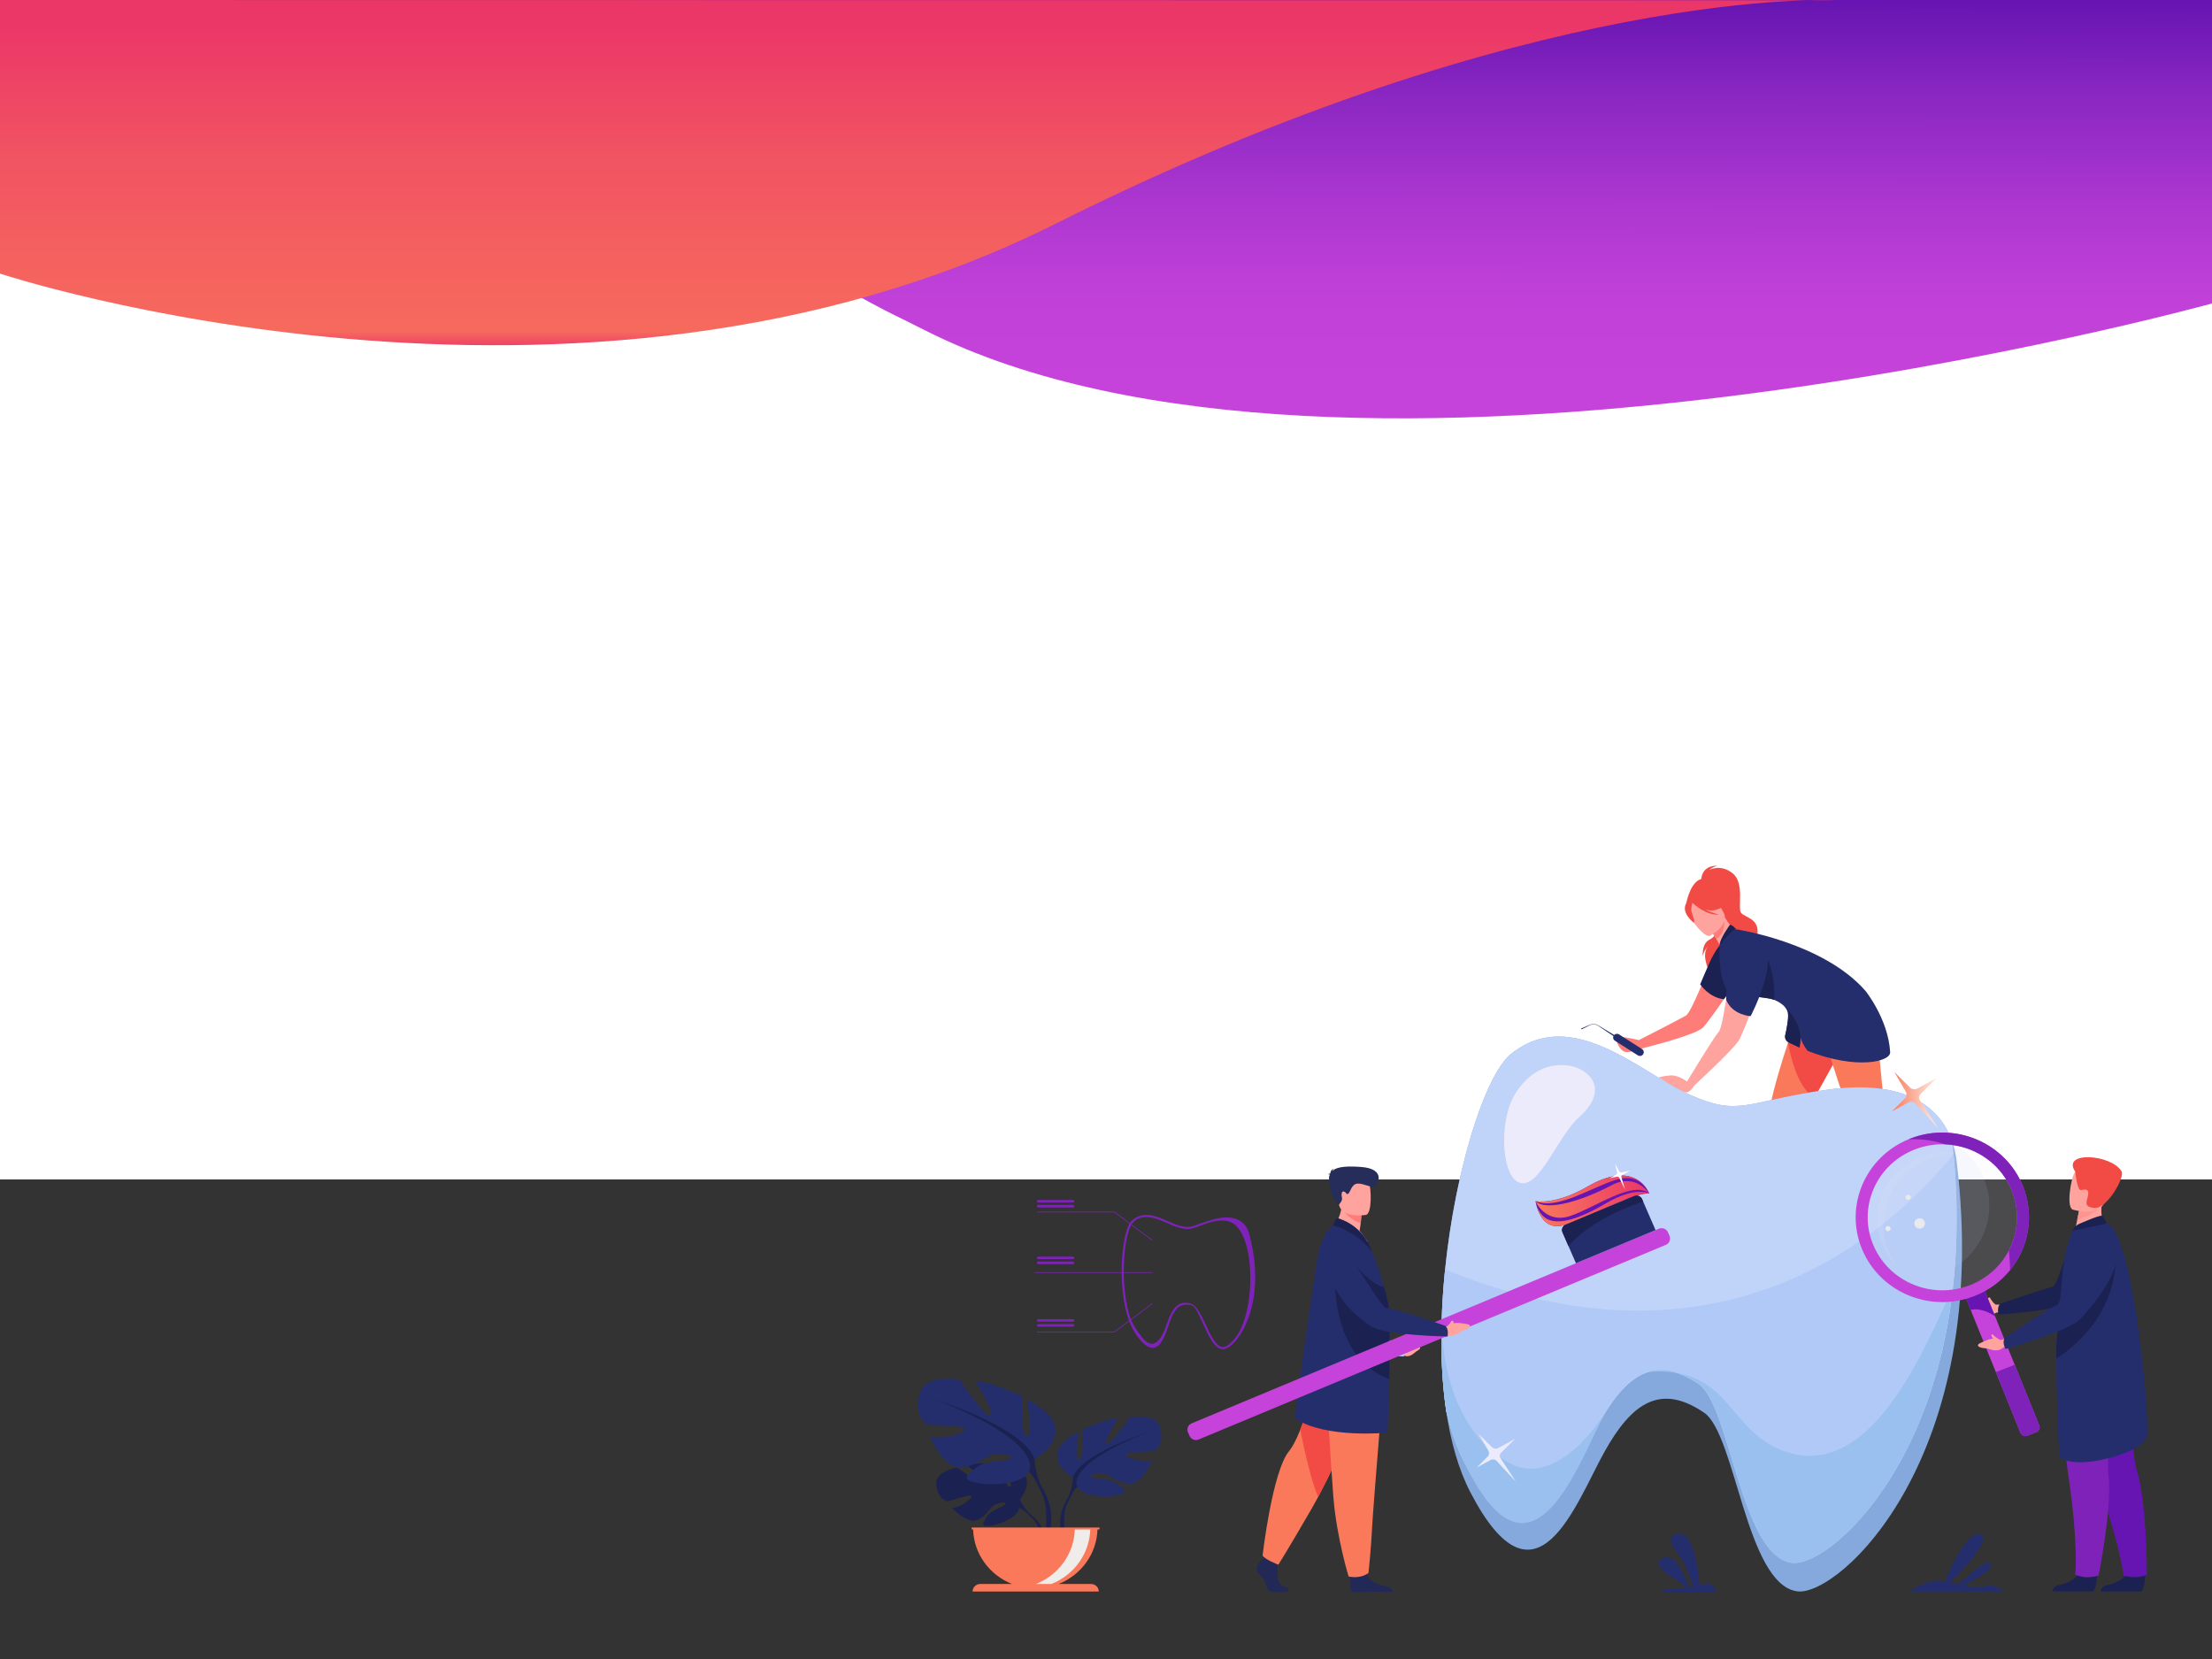 <?xml version="1.0" encoding="UTF-8" standalone="no"?><!-- Generator: Gravit.io --><svg xmlns="http://www.w3.org/2000/svg" xmlns:xlink="http://www.w3.org/1999/xlink" style="isolation:isolate" viewBox="0 0 1024 768" width="1024pt" height="768pt"><rect x="0" y="0" width="1024" height="768" fill="#333333" stroke="none"/><defs><clipPath id="_clipPath_BvJo7ZY4ZqKvn1N9xsZotYcZx3k2JJc7"><rect width="1024" height="768"/></clipPath></defs><g clip-path="url(#_clipPath_BvJo7ZY4ZqKvn1N9xsZotYcZx3k2JJc7)"><clipPath id="_clipPath_aWoegCAm6HwaVAcbVbL32xPjCNEfdycD"><rect x="0" y="0" width="1024" height="1000" transform="matrix(1,0,0,1,0,0)" fill="rgb(255,255,255)"/></clipPath><g clip-path="url(#_clipPath_aWoegCAm6HwaVAcbVbL32xPjCNEfdycD)"><g><g><rect x="0" y="6.809" width="1024" height="539.191" transform="matrix(1,0,0,1,0,0)" fill="rgb(255,255,255)"/><g><linearGradient id="_lgradient_44" x1="0.5" y1="-1.0152469143154264e-15" x2="0.497" y2="0.92" gradientTransform="matrix(730.106,0,0,193.669,293.894,0)" gradientUnits="userSpaceOnUse"><stop offset="0%" stop-opacity="1" style="stop-color:rgb(102,21,178)"/><stop offset="26.428%" stop-opacity="1" style="stop-color:rgb(141,40,195)"/><stop offset="52.803%" stop-opacity="1" style="stop-color:rgb(172,55,208)"/><stop offset="74.761%" stop-opacity="1" style="stop-color:rgb(191,64,216)"/><stop offset="100%" stop-opacity="1" style="stop-color:rgb(198,67,219)"/></linearGradient><path d=" M 1024 0 L 1024 140.479 C 1024 140.479 622.94 251.423 428.089 152.855 C 414.054 145.755 413.548 145.801 403.627 140.479 C 352.203 112.894 330.579 86.286 293.894 0 L 1024 0 Z " fill="url(#_lgradient_44)"/><linearGradient id="_lgradient_45" x1="0.5" y1="1" x2="0.5" y2="0.063" gradientTransform="matrix(850,0,0,159.832,0,0)" gradientUnits="userSpaceOnUse"><stop offset="0%" stop-opacity="1" style="stop-color:rgb(249,121,90)"/><stop offset="5.300625792435835e-14%" stop-opacity="1" style="stop-color:rgb(238,67,101)"/><stop offset="4.237%" stop-opacity="1" style="stop-color:rgb(246,106,93)"/><stop offset="32.167%" stop-opacity="1" style="stop-color:rgb(244,95,95)"/><stop offset="58.769%" stop-opacity="1" style="stop-color:rgb(241,83,98)"/><stop offset="100%" stop-opacity="1" style="stop-color:rgb(235,54,104)"/></linearGradient><path d=" M 0 126.655 C 0 126.655 266.641 214.816 488.381 103.713 C 710.12 -7.389 850 0.107 850 0.107 L 0 0 L 0 126.655 Z " fill="url(#_lgradient_45)"/></g></g><g><g><path d=" M 776.113 735.212 C 777.771 735.251 779.405 735.082 780.97 734.83 C 779.123 733.499 775.233 730.744 772.066 728.805 C 767.748 726.17 765.301 721.728 771.391 720.972 C 776.58 720.327 780.659 731.404 781.756 734.697 C 782.466 734.57 783.162 734.43 783.834 734.287 C 783 731.945 781.172 726.981 779.439 723.519 C 777.101 718.846 768.829 710.952 777.101 710.053 C 784.459 709.25 786.412 729.216 786.752 733.658 C 788.229 733.354 789.52 733.143 790.543 733.218 C 792.898 733.387 795.148 735.895 793.817 737 L 768.976 737 C 769.781 736.34 771.859 735.113 776.113 735.212 Z " fill="rgb(36,46,108)"/><g><g><path d=" M 749.053 480.399 C 750.886 479.463 758.661 481.506 758.661 481.506 C 758.661 481.506 778.22 471.5 780.473 470.143 C 783.077 468.573 790.017 449.839 795.108 439.516 C 797.789 434.079 805.846 434.157 808.248 439.719 C 808.681 440.719 808.88 441.826 808.729 443.038 C 807.889 449.748 790.477 473.665 788.341 475.692 C 784.451 479.385 760.946 485.111 760.946 485.111 C 760.946 485.111 756.33 486.857 753.243 487.071 C 750.158 487.284 747.219 481.334 749.053 480.399 Z " fill="rgb(255,125,120)"/><path d=" M 788.306 442.827 C 788.513 440.6 790.052 438.632 790.87 437.73 C 786.164 443.183 793.657 453.956 793.657 453.956 C 792.348 448.121 812.759 439.29 813.578 432.236 C 814.396 425.185 807.706 424.748 805.989 422.567 C 804.27 420.387 807.78 408.899 802.134 404.32 C 796.485 399.74 791.295 402.721 791.295 402.721 C 792.571 401.411 795.037 400.759 795.037 400.759 C 788.776 400.759 787.727 404.974 787.575 406.921 C 782.357 408.283 780.606 418.263 780.606 418.263 L 796.926 425.016 C 797.181 425.525 797.343 425.871 797.377 425.998 C 797.675 427.1 794.864 433.273 791.431 434.96 C 787.551 436.865 788.306 442.827 788.306 442.827 Z  M 791.245 437.335 C 791.33 437.249 791.38 437.205 791.38 437.205 C 791.332 437.247 791.29 437.291 791.245 437.335 Z " fill="rgb(242,75,70)"/><path d=" M 810.424 561.936 L 814.471 561.354 C 814.471 561.354 828.075 550.778 830.102 531.046 C 830.31 529.037 830.352 527 830.198 524.946 C 830.179 524.71 830.206 524.473 830.339 524.273 C 830.339 524.271 830.339 524.271 830.344 524.268 C 830.78 523.616 831.864 521.978 833.331 519.652 C 834.776 517.36 837.253 513.027 839.976 508.164 C 844.881 499.408 850.594 488.937 852.552 485.599 C 858.794 474.969 855.786 467.822 855.786 467.822 C 855.786 467.822 838.374 466.138 833.602 462.055 L 831.883 464.646 C 831.883 464.646 828.11 480.984 828.288 481.059 C 828.102 481.615 827.913 482.179 827.722 482.756 C 824.743 491.746 821.321 502.979 819.453 512.131 C 818.403 517.279 817.848 521.765 818.145 524.822 C 818.249 525.869 818.124 527.481 817.837 529.469 C 816.15 541.196 810.424 561.936 810.424 561.936 Z " fill="rgb(249,121,90)"/><path d=" M 801.937 566.944 L 818.818 566.944 C 818.818 566.944 819.222 564.429 818.339 562.518 C 817.494 560.686 816.291 560.629 818.185 557.757 C 817.112 558.838 813.663 559.285 811.224 558.963 C 810.923 559.436 809.295 562.62 808.296 563.321 C 807.195 564.093 802.274 563.818 801.937 566.944 Z " fill="rgb(34,41,86)"/><path d=" M 827.719 482.756 C 829.194 490.712 832.677 503.951 839.974 508.164 C 844.879 499.408 850.591 488.937 852.55 485.599 C 858.791 474.969 855.783 467.822 855.783 467.822 C 855.783 467.822 838.371 466.138 833.599 462.055 L 831.88 464.646 C 831.88 464.646 828.107 480.984 828.285 481.059 C 828.099 481.615 827.91 482.182 827.719 482.756 Z " fill="rgb(242,75,70)"/><path d=" M 839.559 469.051 L 839.501 465.964 C 845.79 466.741 861.191 458.611 861.191 458.611 C 861.191 458.611 867.772 462.892 868.673 475.12 C 869.114 481.088 871.896 506.327 872.202 513.864 C 872.313 516.596 872.351 518.545 872.364 519.325 C 872.364 519.327 872.364 519.33 872.364 519.332 C 872.366 519.569 872.481 519.78 872.632 519.967 C 873.934 521.586 875.063 523.299 876.041 525.076 C 885.641 542.545 880.622 566.282 880.622 566.282 L 878.393 565.728 C 878.393 565.728 870.275 541.12 864.972 530.477 C 864.071 528.671 863.253 527.267 862.57 526.454 C 860.574 524.084 858.472 520.06 856.4 515.218 C 852.481 506.062 848.678 493.981 845.965 484.627 C 845.769 484.659 839.559 469.051 839.559 469.051 Z " fill="rgb(249,121,90)"/><path d=" M 802.747 448.438 C 813.03 446.13 806.462 431.994 805.864 432.244 C 804.44 431.96 801.31 429.512 798.509 424.732 L 798.132 425.052 L 791.816 430.469 C 791.816 430.469 793.278 432.576 794.505 434.637 C 795.464 436.251 796.28 437.845 796.152 438.39 C 795.642 438.785 800.003 449.057 802.747 448.438 Z " fill="rgb(255,163,159)"/><path d=" M 796.022 437.621 C 796.022 437.621 793.711 440.813 792.302 443.664 C 790.894 446.515 787.063 455.679 787.063 455.679 C 787.063 455.679 791.152 461.891 798.05 462.567 C 798.05 462.567 802.591 457.462 802.065 452.181 C 801.538 446.9 796.022 437.621 796.022 437.621 Z " fill="rgb(27,34,81)"/><path d=" M 791.816 430.474 C 791.816 430.474 793.278 432.579 794.505 434.643 C 798.432 432.275 798.435 427.519 798.135 425.057 L 791.816 430.474 Z " fill="rgb(255,125,120)"/><path d=" M 791.643 433.187 C 791.643 433.187 801.177 427.997 797.781 422.24 C 794.386 416.48 793.331 411.935 787.1 415.004 C 780.869 418.074 780.991 420.933 781.647 423.124 C 782.301 425.315 789.074 434.388 791.643 433.187 Z " fill="rgb(255,163,159)"/><path d=" M 780.034 419.763 C 780.47 417.206 781.799 416.961 782.723 417.133 C 786.244 411.436 791.997 413.66 791.997 413.66 C 795.068 417.432 799.511 418.076 799.511 418.076 C 799.511 418.076 798.406 420.091 793.846 421.335 C 792.454 421.718 790.873 421.486 789.348 420.985 C 792.51 422.71 795.818 423.371 795.818 423.371 C 789.81 423.909 784.095 418.536 783.502 417.962 C 783.226 418.794 782.739 420.538 783.029 421.811 C 783.425 423.542 784.995 426.679 784.036 427.085 C 784.041 427.085 779.381 423.599 780.034 419.763 Z " fill="rgb(242,75,70)"/><path d=" M 867.193 566.944 L 884.074 566.944 C 884.074 566.944 884.478 564.429 883.595 562.518 C 882.75 560.686 881.427 559.854 881.743 557.637 C 880.67 558.716 878.922 559.927 876.482 559.607 C 876.182 560.08 874.553 562.62 873.554 563.321 C 872.452 564.093 867.533 563.818 867.193 566.944 Z " fill="rgb(34,41,86)"/><path d=" M 801.536 459.645 C 803.709 460.386 806.757 460.794 809.874 461.124 C 814.314 461.597 818.897 461.922 821.297 462.86 C 821.767 463.042 823.13 463.601 824.499 464.571 L 824.499 464.573 C 824.499 464.573 824.533 464.594 824.594 464.643 C 825.049 464.966 825.5 465.34 825.917 465.761 C 826.555 466.4 827.111 467.151 827.467 468.009 C 828.346 470.138 827.182 476.035 826.433 479.26 C 826.133 480.557 826.757 481.898 827.966 482.512 C 829.653 483.364 831.311 484.154 832.943 484.874 C 833.028 484.913 833.113 484.95 833.201 484.986 C 833.185 484.659 833.179 484.334 833.179 484.014 C 833.177 481.789 833.464 479.939 833.464 479.939 C 833.865 482.184 835.377 484.609 836.788 486.475 C 859.442 495.367 875.271 491.502 875.01 487.073 C 874.118 471.695 863.513 458.614 863.513 458.614 C 843.739 436.121 803.739 430.201 803.739 430.201 C 803.739 430.201 801.823 429.975 799.511 432.693 C 796.184 436.607 796.02 437.626 796.02 437.626 C 796.02 437.626 795.145 457.465 801.536 459.645 Z " fill="rgb(36,46,108)"/><path d=" M 809.876 461.124 C 814.314 461.597 818.897 461.922 821.299 462.858 C 822.28 448.519 815.363 437.733 815.363 437.733 C 815.363 437.733 810.849 455.697 809.876 461.124 Z " fill="rgb(27,34,81)"/><g><path d=" M 760.661 488.045 L 760.661 488.045 C 761.196 487.245 760.962 486.161 760.143 485.638 L 749.531 478.871 C 748.712 478.348 747.604 478.577 747.07 479.377 L 747.07 479.377 C 746.536 480.178 746.77 481.262 747.588 481.784 L 758.201 488.552 C 759.019 489.074 760.127 488.846 760.661 488.045 Z " fill="rgb(36,46,108)"/><g><path d=" M 748.784 480.908 L 749.193 480.295 L 739.838 474.67 C 738.714 473.953 737.305 473.839 736.075 474.366 L 731.911 476.149 L 732.148 476.516 L 736.142 474.517 C 737.321 474.013 738.668 474.122 739.745 474.808 L 748.784 480.908 Z " fill="rgb(36,46,108)"/></g></g><path d=" M 773.522 497.846 C 777.104 497.675 780.978 500.666 780.978 500.666 C 780.978 500.666 793.564 479.824 795.512 477.875 C 798.57 474.813 801.541 437.411 805.309 434.96 C 805.309 434.96 816.434 436.036 817.324 443.105 C 818.217 450.174 806.659 478.975 805.003 481.584 C 801.99 486.332 784.246 502.605 784.246 502.605 C 784.246 502.605 782.431 506.049 780.167 505.695 C 777.903 505.339 767.937 498.81 767.937 498.81 C 767.937 498.81 769.94 498.015 773.522 497.846 Z " fill="rgb(255,163,159)"/><path d=" M 826.433 479.255 C 826.133 480.552 826.757 481.893 827.966 482.507 C 829.653 483.359 831.311 484.149 832.943 484.869 C 833.028 484.599 833.108 484.313 833.179 484.011 C 833.434 482.889 833.554 481.545 833.464 479.936 C 833.086 473.129 828.346 467.973 825.917 465.758 C 826.555 466.398 827.111 467.149 827.467 468.007 C 828.346 470.133 827.18 476.032 826.433 479.255 Z " fill="rgb(27,34,81)"/><path d=" M 803.741 430.196 C 803.741 430.196 802.001 428.041 800.824 428.111 C 800.824 428.111 796.062 434.63 796.025 437.621 C 796.022 437.621 801.961 429.894 803.741 430.196 Z " fill="rgb(27,34,81)"/><path d=" M 799.514 448.467 C 799.514 448.467 798.371 430.237 812.637 434.645 C 826.903 439.053 810.424 470.411 810.424 470.411 C 810.424 470.411 802.051 470.005 799.081 462.86 L 799.514 448.467 Z " fill="rgb(36,46,108)"/></g><path d=" M 669.483 653.178 C 671.555 667.299 675.169 680.224 680.709 690.875 C 711.178 749.429 729.302 696.2 742.816 671.972 C 755.533 649.168 768.869 640.357 788.867 653.963 C 803.579 663.967 808.288 733.416 831.978 736.675 C 851.165 739.313 922.565 674.696 905.743 537.217 C 905.418 534.568 904.815 531.636 903.784 528.634 C 898.892 514.397 884.366 498.654 844.228 504.7 C 807.506 510.231 804.971 516.889 782.15 506.745 C 759.325 496.604 727.881 465.241 699.527 487.876 C 682.019 501.857 660.164 589.642 669.483 653.178 Z " fill="rgb(133,169,221)"/><path d=" M 669.483 653.176 C 671.584 662.153 674.457 670.418 678.214 677.638 C 708.686 736.194 726.807 682.963 740.321 658.735 C 753.036 635.931 766.372 627.12 786.374 640.726 C 801.084 650.73 805.795 720.176 829.483 723.436 C 848.184 726.006 916.475 664.695 904.361 534.319 C 904.188 532.437 903.994 530.54 903.787 528.629 C 898.895 514.392 884.369 498.649 844.233 504.695 C 807.509 510.225 804.977 516.882 782.152 506.743 C 759.328 496.599 727.883 465.239 699.532 487.874 C 687.641 497.365 673.753 540.868 668.975 587.706 C 666.714 609.868 666.491 632.773 669.483 653.176 Z " fill="rgb(192,211,248)"/><path d=" M 700.839 507.377 C 693.628 520.039 695.187 546.324 704.214 547.696 C 713.243 549.068 721.041 526.077 731.101 517.064 C 745.641 504.037 735.344 494.678 726.316 493.306 C 717.287 491.933 707.477 495.72 700.839 507.377 Z " fill="rgb(236,235,252)"/><path d=" M 668.821 648.149 C 669.018 649.841 669.241 651.517 669.483 653.176 C 671.584 662.155 674.457 670.418 678.214 677.638 C 701.166 721.744 717.109 702.425 729.355 679.85 C 729.358 679.85 729.358 679.847 729.358 679.847 C 733.37 672.455 736.984 664.71 740.319 658.732 C 747.479 645.893 754.84 637.488 763.47 635.026 L 763.473 635.026 C 768.035 633.724 772.956 634.083 778.395 636.323 C 780.938 637.371 783.592 638.831 786.374 640.724 C 795.738 647.094 801.05 677.549 809.789 699.685 C 814.774 712.325 820.877 722.25 829.483 723.433 C 844.9 725.556 894.019 684.26 904.005 596.646 L 904.007 596.644 C 905.129 586.812 905.758 576.397 905.79 565.393 C 905.817 556.928 905.49 548.109 904.759 538.942 C 904.64 537.411 904.504 535.868 904.361 534.319 C 901.292 538.061 897.824 542.038 893.958 546.129 C 869.008 572.53 827.339 603.627 767.477 606.51 C 757.935 606.97 747.931 606.712 737.457 605.605 C 716.516 603.391 693.705 597.777 668.972 587.7 C 668.17 595.555 667.625 603.5 667.389 611.396 L 667.389 611.399 C 667.014 623.978 667.421 636.42 668.821 648.149 Z " fill="rgb(177,201,246)"/><path d=" M 763.475 635.029 C 768.038 633.727 772.959 634.086 778.398 636.326 C 780.941 637.373 783.595 638.834 786.377 640.726 C 792.52 644.905 796.919 659.45 801.686 675.212 C 804.185 683.476 806.785 692.074 809.791 699.688 C 814.776 712.327 820.88 722.253 829.486 723.436 C 844.903 725.559 894.022 684.263 904.007 596.649 C 894.07 615.495 868.896 686.124 826.943 672.136 C 799.113 662.857 801.937 632.661 763.475 635.029 Z " fill="rgb(154,192,239)"/><path d=" M 668.821 648.149 C 669.018 649.841 669.241 651.517 669.483 653.176 C 671.584 662.155 674.659 670.321 678.214 677.638 C 709.283 741.598 730.772 676.705 743.016 654.129 C 742.707 654.623 721.597 689.308 698.974 677.432 C 680.09 667.52 667.729 643.089 667.391 611.404 C 667.014 623.978 667.421 636.42 668.821 648.149 Z " fill="rgb(154,192,239)"/><g><path d=" M 891.12 566.36 C 891.12 565.037 890.023 563.966 888.671 563.966 C 887.318 563.966 886.223 565.037 886.223 566.36 C 886.223 567.683 887.321 568.753 888.671 568.753 C 890.026 568.753 891.12 567.68 891.12 566.36 Z " fill="rgb(239,236,234)"/><path d=" M 884.555 554.271 C 884.555 553.611 884.007 553.073 883.33 553.073 C 882.652 553.073 882.105 553.609 882.105 554.271 C 882.105 554.934 882.652 555.47 883.33 555.47 C 884.007 555.47 884.555 554.932 884.555 554.271 Z " fill="rgb(239,236,234)"/><path d=" M 875.234 568.753 C 875.234 568.093 874.686 567.555 874.009 567.555 C 873.331 567.555 872.784 568.091 872.784 568.753 C 872.784 569.416 873.331 569.952 874.009 569.952 C 874.686 569.952 875.234 569.416 875.234 568.753 Z " fill="rgb(239,236,234)"/></g></g><g><g><path d=" M 472.176 693.991 C 472.176 693.991 479.191 685.986 472.609 680.902 C 472.609 680.902 467.802 678.056 463.883 678.288 C 463.883 678.288 469.436 687.397 467.64 688.304 C 465.844 689.211 462.198 677.716 462.198 677.716 C 462.198 677.716 451.259 676.679 447.738 678.332 C 447.738 678.332 457.091 685.817 455.12 686.264 C 453.151 686.708 443.049 679.361 443.049 679.361 C 443.049 679.361 432.867 681.056 433.409 687.132 C 433.951 693.209 437.461 695.083 439.002 694.921 C 440.543 694.76 449.564 691.392 449.761 692.629 C 449.957 693.866 444.529 697.905 440.726 698.092 C 440.726 698.092 447.906 705.835 452.675 703.6 C 457.445 701.364 457.854 697.822 460.827 696.494 C 463.801 695.166 466.341 695.168 465.113 696.525 C 463.886 697.879 458.502 699.197 456.802 702.139 C 455.101 705.081 453.576 707.067 458.51 706.339 C 463.447 705.614 471.469 702.079 471.823 698.035 C 472.176 693.991 472.176 693.991 472.176 693.991 Z " fill="rgb(27,34,81)"/><g><path d=" M 438.412 687.296 C 438.412 687.296 466.067 686.254 472.173 693.988 C 472.173 693.988 473.523 697.944 477.679 701.549 L 478.327 703.275 C 478.327 703.275 473.534 698.331 471.82 698.033 C 471.823 698.035 474.504 688.452 438.412 687.296 Z " fill="rgb(27,34,81)"/><path d=" M 477.681 701.549 C 477.681 701.549 483.617 705.843 484.029 713.515 L 482.953 713.609 C 482.953 713.609 481.059 705.676 477.631 702.573 C 474.203 699.472 477.681 701.549 477.681 701.549 Z " fill="rgb(27,34,81)"/></g></g><g><path d=" M 496.698 683.925 C 496.698 683.925 485.541 677.815 490.749 669.518 C 490.749 669.518 494.916 664.424 499.377 663.117 C 499.377 663.117 496.996 675.486 499.377 675.777 C 501.758 676.068 501.014 661.807 501.014 661.807 C 501.014 661.807 512.766 656.279 517.379 656.713 C 517.379 656.713 510.09 668.791 512.468 668.5 C 514.849 668.208 523.03 655.985 523.03 655.985 C 523.03 655.985 535.08 653.802 537.015 660.788 C 538.949 667.772 535.824 671.265 534.039 671.702 C 532.253 672.138 520.798 671.993 521.096 673.448 C 521.394 674.904 529.129 677.232 533.444 675.922 C 533.444 675.922 528.682 687.418 522.435 686.836 C 516.188 686.254 514.254 682.469 510.385 682.178 C 506.516 681.887 503.692 682.906 505.624 683.925 C 507.558 684.944 514.103 684.258 517.227 686.857 C 520.352 689.453 522.882 691.054 517.078 692.218 C 511.278 693.383 500.862 692.655 498.782 688.289 C 496.698 683.925 496.698 683.925 496.698 683.925 Z " fill="rgb(36,46,108)"/><g><path d=" M 531.509 662.971 C 531.509 662.971 500.27 672.866 496.698 683.925 C 496.698 683.925 496.847 688.873 493.722 694.547 L 493.722 696.73 C 493.722 696.73 496.996 689.31 498.782 688.291 C 498.782 688.289 491.788 678.685 531.509 662.971 Z " fill="rgb(27,34,81)"/><path d=" M 493.722 694.547 C 493.722 694.547 488.905 701.702 491.653 710.414 L 492.891 710.089 C 492.891 710.089 491.687 700.494 494.209 695.67 C 496.73 690.844 493.722 694.547 493.722 694.547 Z " fill="rgb(27,34,81)"/></g></g><g><path d=" M 478.949 675.496 C 478.949 675.496 493.656 667.439 486.793 656.508 C 486.793 656.508 481.3 649.794 475.418 648.068 C 475.418 648.068 478.556 664.372 475.418 664.757 C 472.28 665.142 473.26 646.343 473.26 646.343 C 473.26 646.343 457.769 639.055 451.69 639.629 C 451.69 639.629 461.298 655.551 458.16 655.166 C 455.022 654.782 444.236 638.67 444.236 638.67 C 444.236 638.67 428.352 635.793 425.804 644.999 C 423.256 654.207 427.372 658.81 429.726 659.385 C 432.08 659.959 447.178 659.769 446.787 661.687 C 446.394 663.606 436.199 666.675 430.512 664.949 C 430.512 664.949 436.788 680.102 445.023 679.335 C 453.26 678.568 455.808 673.581 460.907 673.196 C 466.006 672.814 469.731 674.155 467.183 675.499 C 464.635 676.842 456.005 675.938 451.889 679.364 C 447.77 682.789 444.438 684.897 452.085 686.433 C 459.733 687.966 473.459 687.007 476.207 681.253 C 478.949 675.496 478.949 675.496 478.949 675.496 Z " fill="rgb(36,46,108)"/><g><path d=" M 433.061 647.874 C 433.061 647.874 474.241 660.916 478.949 675.494 C 478.949 675.494 478.752 682.015 482.871 689.495 L 482.871 692.372 C 482.871 692.372 478.556 682.589 476.204 681.245 C 476.201 681.25 485.419 668.591 433.061 647.874 Z " fill="rgb(27,34,81)"/><path d=" M 482.871 689.497 C 482.871 689.497 489.221 698.929 485.6 710.414 L 483.966 709.986 C 483.966 709.986 485.552 697.339 482.228 690.976 C 478.906 684.616 482.871 689.497 482.871 689.497 Z " fill="rgb(27,34,81)"/></g></g><path d=" M 450.475 708 L 449.806 708 L 449.806 707.134 L 509.027 707.134 L 509.027 708 L 508.066 708 C 507.712 719.459 500.365 729.198 490.056 733.273 L 505.1 733.273 C 507.064 733.273 508.655 734.83 508.655 736.75 L 450.241 736.75 C 450.241 734.83 451.833 733.273 453.797 733.273 L 468.491 733.273 C 458.176 729.198 450.826 719.459 450.475 708 Z " fill="rgb(249,121,90)"/><path d=" M 479.568 733.27 L 486.726 733.27 C 497.025 729.198 504.364 719.469 504.723 708.023 L 497.567 708.023 C 497.209 719.472 489.867 729.195 479.568 733.27 Z " fill="rgb(239,236,234)"/></g><g><g><g><path d=" M 566.206 624.599 C 562.348 624.583 559.656 618.736 557.055 613.083 C 555.352 609.382 553.773 605.691 552.381 604.67 C 551.01 603.661 548.321 603.809 546.838 604.368 C 544.914 605.093 543.333 607.185 541.864 610.959 C 541.543 611.788 541.216 612.737 540.87 613.743 C 539.313 618.289 537.546 623.442 534.097 623.923 C 531.74 624.251 529.094 622.289 525.998 617.925 C 524.285 615.505 522.86 612.384 521.771 608.644 C 517.113 592.67 519.581 569.71 523.658 565.437 L 523.658 565.437 C 528.762 560.086 535.556 563.061 541.016 565.455 C 542.69 566.188 544.269 566.879 545.674 567.293 C 549.881 568.525 551.26 568.026 554.948 566.69 C 556.476 566.136 558.375 565.447 561.006 564.686 C 571.3 561.702 575.633 565.367 577.456 568.969 C 577.802 569.653 578.081 570.391 578.288 571.16 C 581.227 582.214 581.848 592.581 580.132 601.974 C 578.375 611.593 574.648 617.395 572.583 619.996 C 570.293 622.881 567.914 624.602 566.217 624.602 C 566.214 624.599 566.209 624.599 566.206 624.599 Z  M 555.285 567.568 C 551.488 568.943 549.915 569.512 545.401 568.189 C 543.934 567.761 542.326 567.056 540.623 566.31 C 535.173 563.922 528.998 561.216 524.362 566.076 C 520.517 570.105 518.205 592.976 522.698 608.384 C 523.761 612.022 525.308 614.46 526.963 616.794 C 529.79 620.781 531.693 622.327 533.627 622.057 C 536.489 621.66 538.567 617.519 539.964 613.441 C 540.312 612.425 540.639 611.469 540.971 610.621 C 542.544 606.582 544.301 604.314 546.498 603.487 C 548.252 602.827 550.954 602.993 552.636 604.272 C 554.275 605.519 556.085 608.67 557.937 612.695 C 560.299 617.829 562.975 623.645 566.217 623.658 C 566.219 623.658 566.222 623.658 566.222 623.658 C 567.255 623.658 569.341 622.548 571.828 619.417 C 581.939 606.684 581.365 567.906 568.308 565.278 C 562.9 564.192 556.8 567.02 555.285 567.568 Z " fill="rgb(127,34,186)"/></g><g><path d=" M 533.436 574.388 L 533.63 574.141 L 515.96 560.943 L 480.014 560.943 L 480.014 561.255 L 515.851 561.255 L 533.436 574.388 Z " fill="rgb(127,34,186)"/></g><g><path d=" M 480.014 616.74 L 515.96 616.74 L 516.002 616.708 L 533.63 603.542 L 533.436 603.292 L 515.851 616.425 L 480.014 616.425 L 480.014 616.74 Z " fill="rgb(127,34,186)"/></g><g><rect x="478.946" y="588.945" width="54.588" height="0.314" transform="matrix(1,0,0,1,0,0)" fill="rgb(127,34,186)"/></g></g><g><path d=" M 480.602 582.895 L 496.714 582.895 C 497.039 582.895 497.302 582.635 497.302 582.32 L 497.302 582.32 C 497.302 582.003 497.039 581.746 496.714 581.746 L 480.602 581.746 C 480.277 581.746 480.014 582.003 480.014 582.32 L 480.014 582.32 C 480.014 582.637 480.277 582.895 480.602 582.895 Z " fill="rgb(127,34,186)"/><path d=" M 480.602 585.195 L 496.714 585.195 C 497.039 585.195 497.302 584.938 497.302 584.621 L 497.302 584.621 C 497.302 584.303 497.039 584.046 496.714 584.046 L 480.602 584.046 C 480.277 584.046 480.014 584.306 480.014 584.621 L 480.014 584.621 C 480.014 584.935 480.277 585.195 480.602 585.195 Z " fill="rgb(127,34,186)"/></g><g><path d=" M 480.602 556.668 L 496.714 556.668 C 497.039 556.668 497.302 556.41 497.302 556.093 L 497.302 556.093 C 497.302 555.776 497.039 555.519 496.714 555.519 L 480.602 555.519 C 480.277 555.519 480.014 555.776 480.014 556.093 L 480.014 556.093 C 480.014 556.41 480.277 556.668 480.602 556.668 Z " fill="rgb(127,34,186)"/><path d=" M 480.602 558.968 L 496.714 558.968 C 497.039 558.968 497.302 558.711 497.302 558.394 L 497.302 558.394 C 497.302 558.076 497.039 557.819 496.714 557.819 L 480.602 557.819 C 480.277 557.819 480.014 558.079 480.014 558.394 L 480.014 558.394 C 480.014 558.708 480.277 558.968 480.602 558.968 Z " fill="rgb(127,34,186)"/></g><g><path d=" M 480.602 611.838 L 496.714 611.838 C 497.039 611.838 497.302 611.58 497.302 611.263 L 497.302 611.263 C 497.302 610.946 497.039 610.689 496.714 610.689 L 480.602 610.689 C 480.277 610.689 480.014 610.949 480.014 611.263 L 480.014 611.263 C 480.014 611.58 480.277 611.838 480.602 611.838 Z " fill="rgb(127,34,186)"/><path d=" M 480.602 614.138 L 496.714 614.138 C 497.039 614.138 497.302 613.878 497.302 613.564 L 497.302 613.564 C 497.302 613.246 497.039 612.989 496.714 612.989 L 480.602 612.989 C 480.277 612.989 480.014 613.246 480.014 613.564 L 480.014 613.564 C 480.014 613.878 480.277 614.138 480.602 614.138 Z " fill="rgb(127,34,186)"/></g></g><g><path d=" M 584.5 721.881 C 584.5 721.881 581.184 724.842 581.83 726.947 C 582.478 729.05 585.47 730.453 585.876 733.026 C 586.28 735.597 587.899 737 589.355 737 C 590.811 737 596.298 737 596.298 737 C 596.298 737 597.369 735.191 594.78 734.645 C 592.192 734.099 591.215 731.077 591.377 728.272 C 591.539 725.468 591.135 721.728 591.135 721.728 L 585.632 720.48 L 584.5 721.881 Z " fill="rgb(34,41,86)"/><path d=" M 584.5 720.023 C 585.106 721.777 591.783 724.348 591.783 724.348 C 591.783 724.348 595.421 718.739 607.075 698.633 C 608.077 696.899 609.126 694.999 610.205 692.977 C 621.647 671.478 636.444 635.749 636.444 635.749 L 608.164 628.035 C 608.164 628.035 606.83 639.138 606.589 644.749 C 606.44 648.178 604.447 655.504 601.915 661.903 C 600.305 665.976 598.471 669.672 596.76 671.748 C 588.956 681.211 584.5 720.023 584.5 720.023 Z " fill="rgb(249,121,90)"/><path d=" M 601.912 661.903 C 603.69 670.722 606.953 685.487 610.202 692.977 C 621.644 671.478 636.441 635.749 636.441 635.749 L 608.162 628.035 C 608.162 628.035 606.828 639.138 606.586 644.749 C 606.44 648.178 604.444 655.504 601.912 661.903 Z " fill="rgb(242,75,70)"/><g><path d=" M 647.325 623.177 L 649.549 623.063 C 649.549 623.063 652.19 618.756 656.521 622.114 C 656.521 622.114 658.232 623.658 657.05 624.651 C 655.868 625.644 656.189 625.043 654.55 626.489 C 652.91 627.934 650.814 628.277 649.482 627.224 L 647.761 626.829 L 647.325 623.177 Z " fill="rgb(255,163,159)"/><path d=" M 624.126 575.69 C 624.126 575.69 606.485 592.093 614.06 618.307 C 616.425 626.491 649.78 627.957 649.78 627.957 C 649.78 627.957 651.574 626.091 648.866 622.928 C 648.866 622.928 628.709 613.959 626.352 612.721 C 624.258 611.622 630.904 591.906 629.857 585.413 C 628.807 578.918 624.126 575.69 624.126 575.69 Z " fill="rgb(177,201,246)"/></g><path d=" M 625.196 729.541 C 625.196 729.541 624.601 736.28 626.057 736.982 L 644.694 736.945 C 644.694 736.945 644.694 734.84 641.7 734.375 C 638.705 733.907 633.447 732.194 632.557 728.374 C 631.669 724.553 625.196 729.541 625.196 729.541 Z " fill="rgb(34,41,86)"/><path d=" M 640.932 634.345 C 640.932 634.345 639.949 646.158 638.793 660.357 C 637.223 679.644 635.333 703.337 635.147 707.826 C 634.826 715.62 633.529 728.088 633.529 728.088 C 633.529 728.088 630.458 731.051 624.306 729.801 C 624.306 729.801 618.825 712.002 617.26 693.172 C 617.236 692.863 617.212 692.554 617.188 692.242 C 615.732 673.071 613.468 632.705 613.468 632.705 L 640.932 634.345 Z " fill="rgb(249,121,90)"/><path d=" M 615.161 569.822 C 615.161 569.822 626.222 576.938 633.133 574.838 C 633.133 574.838 631.212 571.992 629.381 569.718 C 629.621 568.361 629.807 567.184 629.913 566.186 C 630.205 563.88 630.205 562.575 630.205 562.575 L 625.579 559.017 L 621.192 555.613 C 621.54 565.187 615.161 569.822 615.161 569.822 Z " fill="rgb(255,163,159)"/><path d=" M 599.55 656.7 C 613.606 665.984 642.013 663.333 642.226 663.153 C 642.699 657.246 642.967 647.502 643.116 638.483 C 643.299 627.281 643.302 617.202 643.286 616.989 C 643.286 616.989 643.278 616.649 643.262 616.077 C 643.214 614.257 643.103 610.083 642.981 606.972 C 642.959 606.39 642.935 605.85 642.914 605.364 C 642.911 605.338 642.911 605.312 642.909 605.283 C 642.821 603.887 641.947 600.155 640.719 595.804 C 638.918 589.426 636.359 581.733 634.393 578.154 C 633.383 576.317 629.995 571.002 629.995 571.002 C 627.601 571.464 625.877 570.773 623.35 569.569 C 620.586 568.265 617.608 566.856 617.129 567.215 C 613.513 569.801 611.069 575.612 609.764 583.038 C 609.02 587.316 598.856 656.24 599.55 656.7 Z " fill="rgb(36,46,108)"/><path d=" M 621.115 559.272 C 621.115 559.272 624.144 564.673 629.913 566.186 C 630.205 563.88 630.205 562.575 630.205 562.575 L 625.579 559.017 L 621.115 559.272 Z " fill="rgb(255,125,120)"/><path d=" M 632.315 562.419 C 632.315 562.419 620.879 564.249 619.805 557.372 C 618.732 550.495 616.532 546.1 623.788 544.639 C 631.045 543.181 632.876 545.598 633.813 547.81 C 634.751 550.022 635.262 561.767 632.315 562.419 Z " fill="rgb(255,163,159)"/><path d=" M 615.647 543.818 C 615.543 543.701 615.304 543.608 614.77 543.579 C 614.77 543.579 615.195 543.319 615.766 543.303 C 615.878 542.578 616.271 541.294 617.547 540.985 C 617.547 540.985 616.861 541.341 616.771 542.113 C 618.248 540.629 621.413 539.548 630.179 540.226 C 641.729 541.118 637.924 548.353 636.428 549.214 C 634.932 550.077 631.167 547.711 628.382 547.927 C 625.595 548.143 625.066 552.08 624.12 552.621 C 623.174 553.162 623.546 552.205 622.268 551.641 C 620.99 551.075 620.868 553.149 621.237 554.495 C 621.607 555.844 619.85 557.622 619.85 557.622 C 619.85 557.622 619.85 557.622 618.075 555.75 C 616.3 553.879 614.626 545.957 615.434 544.268 C 615.503 544.12 615.575 543.969 615.647 543.818 Z " fill="rgb(38,45,90)"/><path d=" M 643.116 638.483 C 643.299 627.281 643.302 617.202 643.286 616.989 C 643.286 616.989 643.278 616.649 643.262 616.077 C 632.24 602.733 618.041 588.878 618.041 588.878 C 618.041 588.878 614.967 628.014 643.116 638.483 Z " fill="rgb(27,34,81)"/><g><path d=" M 554.897 666.381 L 771.168 576.278 C 772.796 575.599 773.562 573.741 772.868 572.148 L 772.14 570.474 C 771.447 568.881 769.547 568.132 767.918 568.811 L 551.648 658.914 C 550.019 659.593 549.253 661.451 549.947 663.044 L 550.675 664.718 C 551.369 666.311 553.268 667.06 554.897 666.381 Z " fill="rgb(198,67,219)"/><path d=" M 723.316 570.466 L 729.555 584.795 L 766.403 569.442 L 760.165 555.114 C 759.567 553.739 757.925 553.092 756.519 553.679 L 724.782 566.9 C 723.377 567.488 722.718 569.091 723.316 570.466 Z " fill="rgb(36,46,108)"/><g><path d=" M 712.645 561.801 C 714.483 565.528 718.063 569.286 724.785 566.9 C 736.702 562.674 757.194 551.756 763.475 552.504 C 763.475 552.504 763.467 552.489 763.457 552.455 C 763.412 552.338 763.284 552.023 763.058 551.584 C 761.382 548.325 754.268 538.095 734.909 549.31 C 719.853 558.03 710.835 556.054 710.835 556.054 C 710.835 556.054 710.835 556.057 710.838 556.06 L 710.835 556.062 C 710.835 556.065 710.835 556.065 710.838 556.067 C 710.838 556.073 710.841 556.078 710.841 556.083 C 710.843 556.096 710.846 556.114 710.849 556.138 C 710.923 556.629 711.364 559.207 712.645 561.801 Z " fill="rgb(102,21,178)"/><path d=" M 711.329 557.871 C 711.035 556.871 710.872 556.218 710.841 556.083 C 710.841 556.083 710.838 556.083 710.841 556.086 C 710.843 556.099 710.846 556.117 710.849 556.14 C 710.888 556.361 711.021 557.008 711.329 557.871 Z " fill="rgb(196,214,248)"/><linearGradient id="_lgradient_46" x1="0" y1="0.5" x2="1" y2="0.5" gradientTransform="matrix(52.637,0,0,16.984,710.835,546.759)" gradientUnits="userSpaceOnUse"><stop offset="0%" stop-opacity="1" style="stop-color:rgb(249,121,90)"/><stop offset="100%" stop-opacity="1" style="stop-color:rgb(235,54,104)"/></linearGradient><path d=" M 763.473 552.507 C 763.473 552.507 757.258 542.667 745.936 548.736 C 734.614 554.807 716.365 561.343 710.835 556.057 C 710.835 556.057 715.392 566.711 726.828 562.931 C 738.267 559.15 755.879 546.235 763.473 552.507 Z " fill="url(#_lgradient_46)"/><g><linearGradient id="_lgradient_47" x1="-0" y1="0.5" x2="1" y2="0.5" gradientTransform="matrix(52.138,0,0,15.928,711.337,551.721)" gradientUnits="userSpaceOnUse"><stop offset="0%" stop-opacity="1" style="stop-color:rgb(249,121,90)"/><stop offset="100%" stop-opacity="1" style="stop-color:rgb(235,54,104)"/></linearGradient><path d=" M 712.645 561.801 C 714.483 565.528 718.063 569.286 724.785 566.9 C 736.702 562.674 757.194 551.756 763.475 552.504 C 763.475 552.504 757.319 548.881 743.154 557.219 C 717.013 572.6 712.961 562.432 711.337 557.887 C 711.632 558.9 712.068 560.265 712.645 561.801 Z " fill="url(#_lgradient_47)"/><linearGradient id="_lgradient_48" x1="-0" y1="0.5" x2="1" y2="0.5" gradientTransform="matrix(52.621,0,0,12.832,710.835,544.19)" gradientUnits="userSpaceOnUse"><stop offset="0%" stop-opacity="1" style="stop-color:rgb(249,121,90)"/><stop offset="100%" stop-opacity="1" style="stop-color:rgb(235,54,104)"/></linearGradient><path d=" M 710.835 556.057 C 721.153 560.291 736.976 549.435 748.423 546.058 C 759.397 542.825 763.164 551.717 763.457 552.455 C 763.412 552.338 763.284 552.023 763.058 551.584 C 761.382 548.325 754.268 538.095 734.909 549.31 C 719.851 558.03 710.835 556.057 710.835 556.057 Z " fill="url(#_lgradient_48)"/></g></g><path d=" M 723.316 570.466 L 726.068 576.787 C 737.502 564.273 755.188 557.993 760.653 556.242 L 760.162 555.114 C 759.564 553.739 757.922 553.092 756.516 553.679 L 724.78 566.9 C 723.377 567.488 722.718 569.091 723.316 570.466 Z " fill="rgb(27,34,81)"/></g><path d=" M 628.162 586.601 C 628.313 586.84 631.805 606.998 640.762 607.222 C 641.633 607.245 642.369 607.157 642.983 606.975 C 642.962 606.393 642.938 605.852 642.917 605.366 C 642.914 605.34 642.914 605.314 642.911 605.286 C 642.824 603.89 641.95 600.158 640.722 595.807 C 637.06 595.071 632.772 591.786 628.162 586.601 Z " fill="rgb(27,34,81)"/><path d=" M 617.098 567.217 C 617.098 567.217 618.16 564.197 619.027 563.857 C 619.027 563.857 631.063 566.573 635.078 579.584 C 635.078 579.584 630.394 571.599 617.098 567.217 Z " fill="rgb(27,34,81)"/><path d=" M 669.9 614.034 C 669.9 614.034 670.049 613.68 670.62 613.304 C 671.04 612.851 671.51 612.293 671.627 611.937 C 671.85 611.258 672.711 611.211 672.865 611.869 C 672.916 612.09 672.908 612.319 672.846 612.552 C 674.263 612.345 676.333 612.384 679.351 613.015 C 679.351 613.015 681.705 613.408 679.673 614.884 C 678.315 615.871 677.457 615.64 675.52 617.002 C 673.582 618.364 671.162 618.736 669.671 617.816 L 667.708 617.506 L 667.341 614.198 L 669.9 614.034 Z " fill="rgb(255,163,159)"/><path d=" M 614.451 577.278 C 614.451 577.278 610.423 597.943 634.573 613.912 C 641.094 618.224 670.062 618.71 670.062 618.71 C 670.062 618.71 670.925 615.201 668.994 613.719 C 668.994 613.719 644.235 605.143 641.814 605.566 C 639.667 605.941 628.321 585.226 623.884 581.159 C 619.449 577.091 614.451 577.278 614.451 577.278 Z " fill="rgb(36,46,108)"/></g><g><g><path d=" M 923.723 603.921 C 923.723 603.921 923.558 603.573 922.971 603.225 C 922.53 602.79 921.414 601.247 921.279 600.896 C 921.026 600.228 920.317 600.813 920.195 601.475 C 920.152 601.696 920.644 602.341 920.713 602.57 C 919.288 602.424 917.224 602.551 914.235 603.313 C 914.235 603.313 911.902 603.807 913.998 605.195 C 915.398 606.122 916.246 605.855 918.242 607.131 C 920.24 608.407 922.674 608.675 924.122 607.692 L 926.069 607.297 L 926.287 603.976 L 923.723 603.921 Z " fill="rgb(255,163,159)"/><path d=" M 976.355 567.706 C 976.355 567.706 983.854 585.221 960.445 602.213 C 954.126 606.801 925.206 608.534 925.206 608.534 C 925.206 608.534 924.186 605.067 926.048 603.503 C 926.048 603.503 946.452 596.475 950.302 595.672 C 952.436 595.227 956.18 578.526 960.426 574.271 C 964.677 570.016 976.355 567.706 976.355 567.706 Z " fill="rgb(27,34,81)"/></g><path d=" M 993.255 728.327 C 993.255 728.327 992.731 736.597 991.094 736.717 C 990.876 736.732 982.799 736.732 982.799 736.732 L 972.521 736.732 C 972.521 736.732 972.553 734.242 975.569 733.73 C 978.585 733.218 983.63 731.144 985.456 727.246 C 987.374 723.144 993.255 728.327 993.255 728.327 Z " fill="rgb(27,34,81)"/><path d=" M 993.85 729.096 C 993.85 729.096 990.714 730.123 988.267 730.123 C 985.536 730.123 983.054 729.395 983.054 729.395 C 983.054 729.395 982.464 723.812 979.214 711.509 C 977.511 705.06 975.08 696.769 971.62 686.467 C 962.055 657.994 959.145 641.337 958.879 639.762 C 958.866 639.679 958.861 639.637 958.861 639.637 L 958.893 639.624 L 988.304 626.993 C 988.304 626.993 984.669 666.233 989.306 681.297 C 989.954 683.402 990.512 685.856 990.991 688.512 C 993.919 704.871 993.85 729.096 993.85 729.096 Z " fill="rgb(102,21,178)"/><path d=" M 990.988 688.512 L 979.214 711.509 C 977.511 705.06 975.08 696.769 971.62 686.467 C 962.055 657.994 959.145 641.337 958.879 639.762 C 958.882 639.715 958.885 639.671 958.89 639.624 L 988.302 626.993 C 988.302 626.993 984.667 666.233 989.303 681.297 C 989.954 683.4 990.512 685.853 990.988 688.512 Z " fill="rgb(102,21,178)"/><path d=" M 970.927 728.327 C 970.927 728.327 970.403 736.597 968.767 736.717 C 968.549 736.732 960.468 736.732 960.468 736.732 L 950.156 736.673 C 950.156 736.673 950.225 734.242 953.238 733.728 C 956.252 733.213 961.3 731.142 963.126 727.243 C 965.047 723.144 970.927 728.327 970.927 728.327 Z " fill="rgb(27,34,81)"/><path d=" M 953.61 627.915 C 953.61 627.915 953.228 653.345 957.726 684.567 C 962.225 715.789 960.7 729.042 960.7 729.042 C 960.7 729.042 963.79 730.022 965.036 730.12 C 968.214 730.372 971.472 729.393 971.472 729.393 C 971.472 729.393 977.91 698.16 976.063 682.532 C 974.216 666.904 984.879 628.908 984.879 628.908 L 953.61 627.915 Z " fill="rgb(127,34,186)"/><path d=" M 974.463 568.41 L 968.724 572.091 L 960.429 570.578 C 960.543 569.923 961.09 567.207 961.59 564.748 C 961.619 564.603 961.651 564.457 961.677 564.317 C 962.105 562.225 962.475 560.426 962.475 560.426 L 970.223 557.081 L 973.111 555.834 C 973.103 555.878 972.888 558.154 972.856 558.487 C 972.314 564.397 974.463 568.41 974.463 568.41 Z " fill="rgb(255,163,159)"/><path d=" M 951.894 629.017 C 952.011 642.439 952.928 673.838 953.6 674.477 C 960.747 681.224 992.184 672.627 993.85 665.194 C 995.513 657.76 987.515 569.871 975.308 566.36 C 972.776 565.632 959.233 569.915 959.233 569.915 C 959.233 569.915 957.11 575.35 955.717 582.276 C 955.202 584.841 953.515 603.147 952.532 615.38 C 952.271 618.642 952.059 621.47 951.934 623.453 C 951.883 624.269 951.873 626.268 951.894 629.017 Z " fill="rgb(36,46,108)"/><path d=" M 972.274 558.596 C 970.573 561.416 964.234 563.854 961.59 564.748 C 961.619 564.603 961.651 564.457 961.677 564.317 C 962.105 562.225 962.475 560.426 962.475 560.426 L 970.223 557.081 C 971.934 557.06 972.978 557.437 972.274 558.596 Z " fill="rgb(255,147,143)"/><path d=" M 959.554 559.966 C 959.554 559.966 972.035 563.774 974.339 556.135 C 976.642 548.496 979.807 543.844 971.937 541.089 C 964.066 538.334 961.632 540.801 960.229 543.168 C 958.824 545.536 956.366 558.778 959.554 559.966 Z " fill="rgb(255,163,159)"/><path d=" M 960.718 542.433 C 960.718 542.433 961.515 551.322 963.394 550.937 C 965.272 550.552 966.978 550.264 966.702 552.943 C 966.426 555.623 963.822 558.716 969.612 559.191 C 975.404 559.664 983.729 545.055 982.14 542.29 C 977.548 534.306 954.081 532.697 960.718 542.433 Z " fill="rgb(242,75,70)"/><path d=" M 962.554 566.552 C 962.716 566.484 971.844 562.479 972.912 562.825 C 973.98 563.171 975.311 566.36 975.311 566.36 L 959.236 569.915 C 959.236 569.915 960.5 567.397 962.554 566.552 Z " fill="rgb(27,34,81)"/><path d=" M 909.412 599.31 L 935.3 663.231 C 935.808 664.484 937.272 665.103 938.553 664.606 L 942.629 663.026 C 943.909 662.53 944.542 661.097 944.034 659.845 L 918.146 595.924 C 917.638 594.671 916.174 594.052 914.894 594.549 L 910.818 596.129 C 909.537 596.626 908.902 598.058 909.412 599.31 Z " fill="rgb(198,67,219)"/><g><path d=" M 909.412 599.31 L 912.279 606.388 C 917.705 605.088 923.577 609.337 923.577 609.337 L 918.146 595.926 C 917.638 594.674 916.174 594.055 914.894 594.551 L 910.818 596.132 C 909.537 596.626 908.902 598.058 909.412 599.31 Z " fill="rgb(102,21,178)"/></g><path d=" M 923.938 635.182 L 935.3 663.231 C 935.808 664.484 937.272 665.103 938.553 664.606 L 942.629 663.026 C 943.909 662.53 944.542 661.097 944.034 659.845 L 932.672 631.796 L 923.938 635.182 Z " fill="rgb(127,34,186)"/><path d=" M 861.876 577.985 C 870.034 598.13 893.347 607.991 913.942 600.012 C 920.686 597.4 926.303 593.197 930.517 588.02 C 939.182 577.387 941.946 562.633 936.459 549.084 C 928.301 528.939 904.991 519.08 884.395 527.059 C 884.124 527.166 883.853 527.273 883.587 527.384 C 863.537 535.642 853.825 558.105 861.876 577.985 Z  M 886.449 532.128 C 891.046 530.347 895.797 529.601 900.439 529.768 C 902.392 529.84 904.324 530.077 906.215 530.462 C 917.192 532.705 926.837 540.13 931.277 551.09 C 935.066 560.449 934.288 570.471 929.978 578.796 C 926.303 585.904 920.059 591.776 911.891 594.939 C 900.686 599.282 888.546 597.488 879.355 591.204 C 874.003 587.542 869.648 582.359 867.063 575.974 C 860.037 558.633 868.716 539.002 886.449 532.128 Z " fill="rgb(198,67,219)"/><path d=" M 883.587 527.387 C 890.052 527.184 895.63 528.065 900.439 529.77 C 902.392 529.843 904.324 530.08 906.215 530.464 C 917.192 532.707 926.837 540.133 931.277 551.093 C 935.066 560.452 934.288 570.474 929.978 578.799 C 930.329 582.383 930.467 585.548 930.52 588.02 C 939.185 577.387 941.948 562.633 936.461 549.084 C 928.304 528.939 904.993 519.08 884.398 527.059 C 884.124 527.166 883.856 527.273 883.587 527.387 Z " fill="rgb(127,34,186)"/><g style="opacity:0.5;"><g style="opacity:0.5;"><g opacity="0.5"><path d=" M 867.06 575.979 C 869.646 582.365 874.001 587.547 879.352 591.212 C 888.543 597.496 900.683 599.29 911.888 594.947 C 929.622 588.075 938.303 568.444 931.275 551.095 C 926.837 540.135 917.189 532.71 906.213 530.464 C 899.817 529.154 892.972 529.601 886.447 532.13 C 868.716 539.002 860.037 558.633 867.06 575.979 Z " fill="rgb(237,236,252)"/></g></g><g style="opacity:0.5;"><g opacity="0.5"><path d=" M 867.06 575.979 C 869.646 582.365 874.001 587.547 879.352 591.212 C 885.745 592.519 892.59 592.072 899.116 589.543 C 916.849 582.671 925.53 563.038 918.505 545.695 C 915.919 539.311 911.567 534.126 906.215 530.467 C 899.82 529.157 892.975 529.604 886.449 532.133 C 868.716 539.002 860.037 558.633 867.06 575.979 Z " fill="rgb(192,211,248)"/></g></g><g style="opacity:0.5;"><g opacity="0.5"><path d=" M 893.522 536.369 C 876.086 543.127 867.477 562.251 874.293 579.082 C 875.324 581.629 876.652 583.979 878.22 586.107 C 875.22 583.201 872.773 579.656 871.118 575.571 C 864.711 559.755 872.627 541.853 888.795 535.59 C 894.62 533.331 900.723 532.894 906.449 533.999 C 902.155 533.963 897.771 534.721 893.522 536.369 Z " fill="rgb(239,236,234)"/></g></g></g><path d=" M 951.894 629.017 C 981.72 609.259 979.291 582.086 979.291 582.086 C 967.653 588.509 956.116 603.711 952.532 615.378 C 952.271 618.639 952.059 621.467 951.934 623.45 C 951.883 624.269 951.873 626.268 951.894 629.017 Z " fill="rgb(27,34,81)"/><g><path d=" M 925.913 620.331 C 925.913 620.331 925.671 620.03 925.017 619.819 C 924.488 619.495 923.056 618.429 922.841 618.12 C 922.161 617.142 921.656 617.894 922.06 618.855 C 922.148 619.063 922.543 619.476 922.666 619.684 C 921.247 619.858 919.262 620.443 916.53 621.849 C 916.53 621.849 914.373 622.85 916.738 623.734 C 918.319 624.326 919.079 623.877 921.321 624.674 C 923.564 625.475 925.998 625.192 927.177 623.916 L 928.982 623.097 L 928.421 619.814 L 925.913 620.331 Z " fill="rgb(255,163,159)"/><path d=" M 970.542 569.915 C 970.542 569.915 995.88 574.635 963.086 610.523 C 957.841 616.264 928.432 624.495 928.432 624.495 C 928.432 624.495 926.633 621.345 928.081 619.409 C 928.081 619.409 949.553 604.612 952 604.381 C 954.171 604.176 959.376 581.231 962.525 576.142 C 965.674 571.054 970.542 569.915 970.542 569.915 Z " fill="rgb(36,46,108)"/></g></g><path d=" M 748.197 543.795 L 745.16 545.427 L 748.588 544.702 C 748.975 544.671 749.353 544.842 749.576 545.157 L 752.222 550.609 L 750.556 544.788 C 750.514 544.421 750.703 544.068 751.035 543.891 L 754.795 541.895 L 750.782 542.771 C 750.32 542.872 749.844 542.672 749.6 542.277 L 747.671 538.724 L 748.625 542.76 C 748.694 543.158 748.529 543.558 748.197 543.795 Z " fill="rgb(255,255,255)"/><linearGradient id="_lgradient_49" x1="-0" y1="0.5" x2="1" y2="0.5" gradientTransform="matrix(21.217,0,0,25.811,875.853,496.256)" gradientUnits="userSpaceOnUse"><stop offset="0%" stop-opacity="1" style="stop-color:rgb(249,121,90)"/><stop offset="100%" stop-opacity="1" style="stop-color:rgb(255,239,233)"/></linearGradient><path d=" M 882.057 508.294 L 875.853 514.49 L 883.699 510.231 C 884.626 509.869 885.681 510.023 886.462 510.628 L 897.07 522.067 L 888.583 509.012 C 888.203 508.146 888.397 507.14 889.074 506.472 L 896.772 498.86 L 887.605 503.912 C 886.55 504.495 885.235 504.352 884.334 503.559 L 876.921 496.256 L 882.312 505.454 C 882.788 506.374 882.687 507.473 882.057 508.294 Z " fill="url(#_lgradient_49)"/><path d=" M 688.864 674.1 L 683.552 679.408 L 690.269 675.761 C 691.064 675.452 691.967 675.582 692.634 676.102 L 701.716 685.895 L 694.449 674.719 C 694.125 673.978 694.289 673.118 694.871 672.544 L 701.464 666.025 L 693.614 670.35 C 692.711 670.846 691.584 670.727 690.814 670.049 L 684.466 663.795 L 689.081 671.67 C 689.488 672.455 689.403 673.399 688.864 674.1 Z " fill="rgb(236,235,252)"/><path d=" M 900.343 732.046 L 900.343 732.046 C 903.763 723.979 911.128 708.525 916.732 710.352 C 922.27 712.158 909.819 725.541 902.809 732.527 C 904.201 732.813 905.461 733.096 906.622 733.356 C 912.024 728.545 920.947 720.66 921.76 723.903 C 922.472 726.747 914.817 731.043 908.96 733.873 C 912.606 734.65 915.364 735.02 918.786 734.258 C 924.425 733.005 927.305 736.748 927.305 736.748 L 884.276 736.748 C 884.278 736.748 891.368 730.391 900.343 732.046 Z " fill="rgb(36,46,108)"/></g></g></g></g></g></svg>